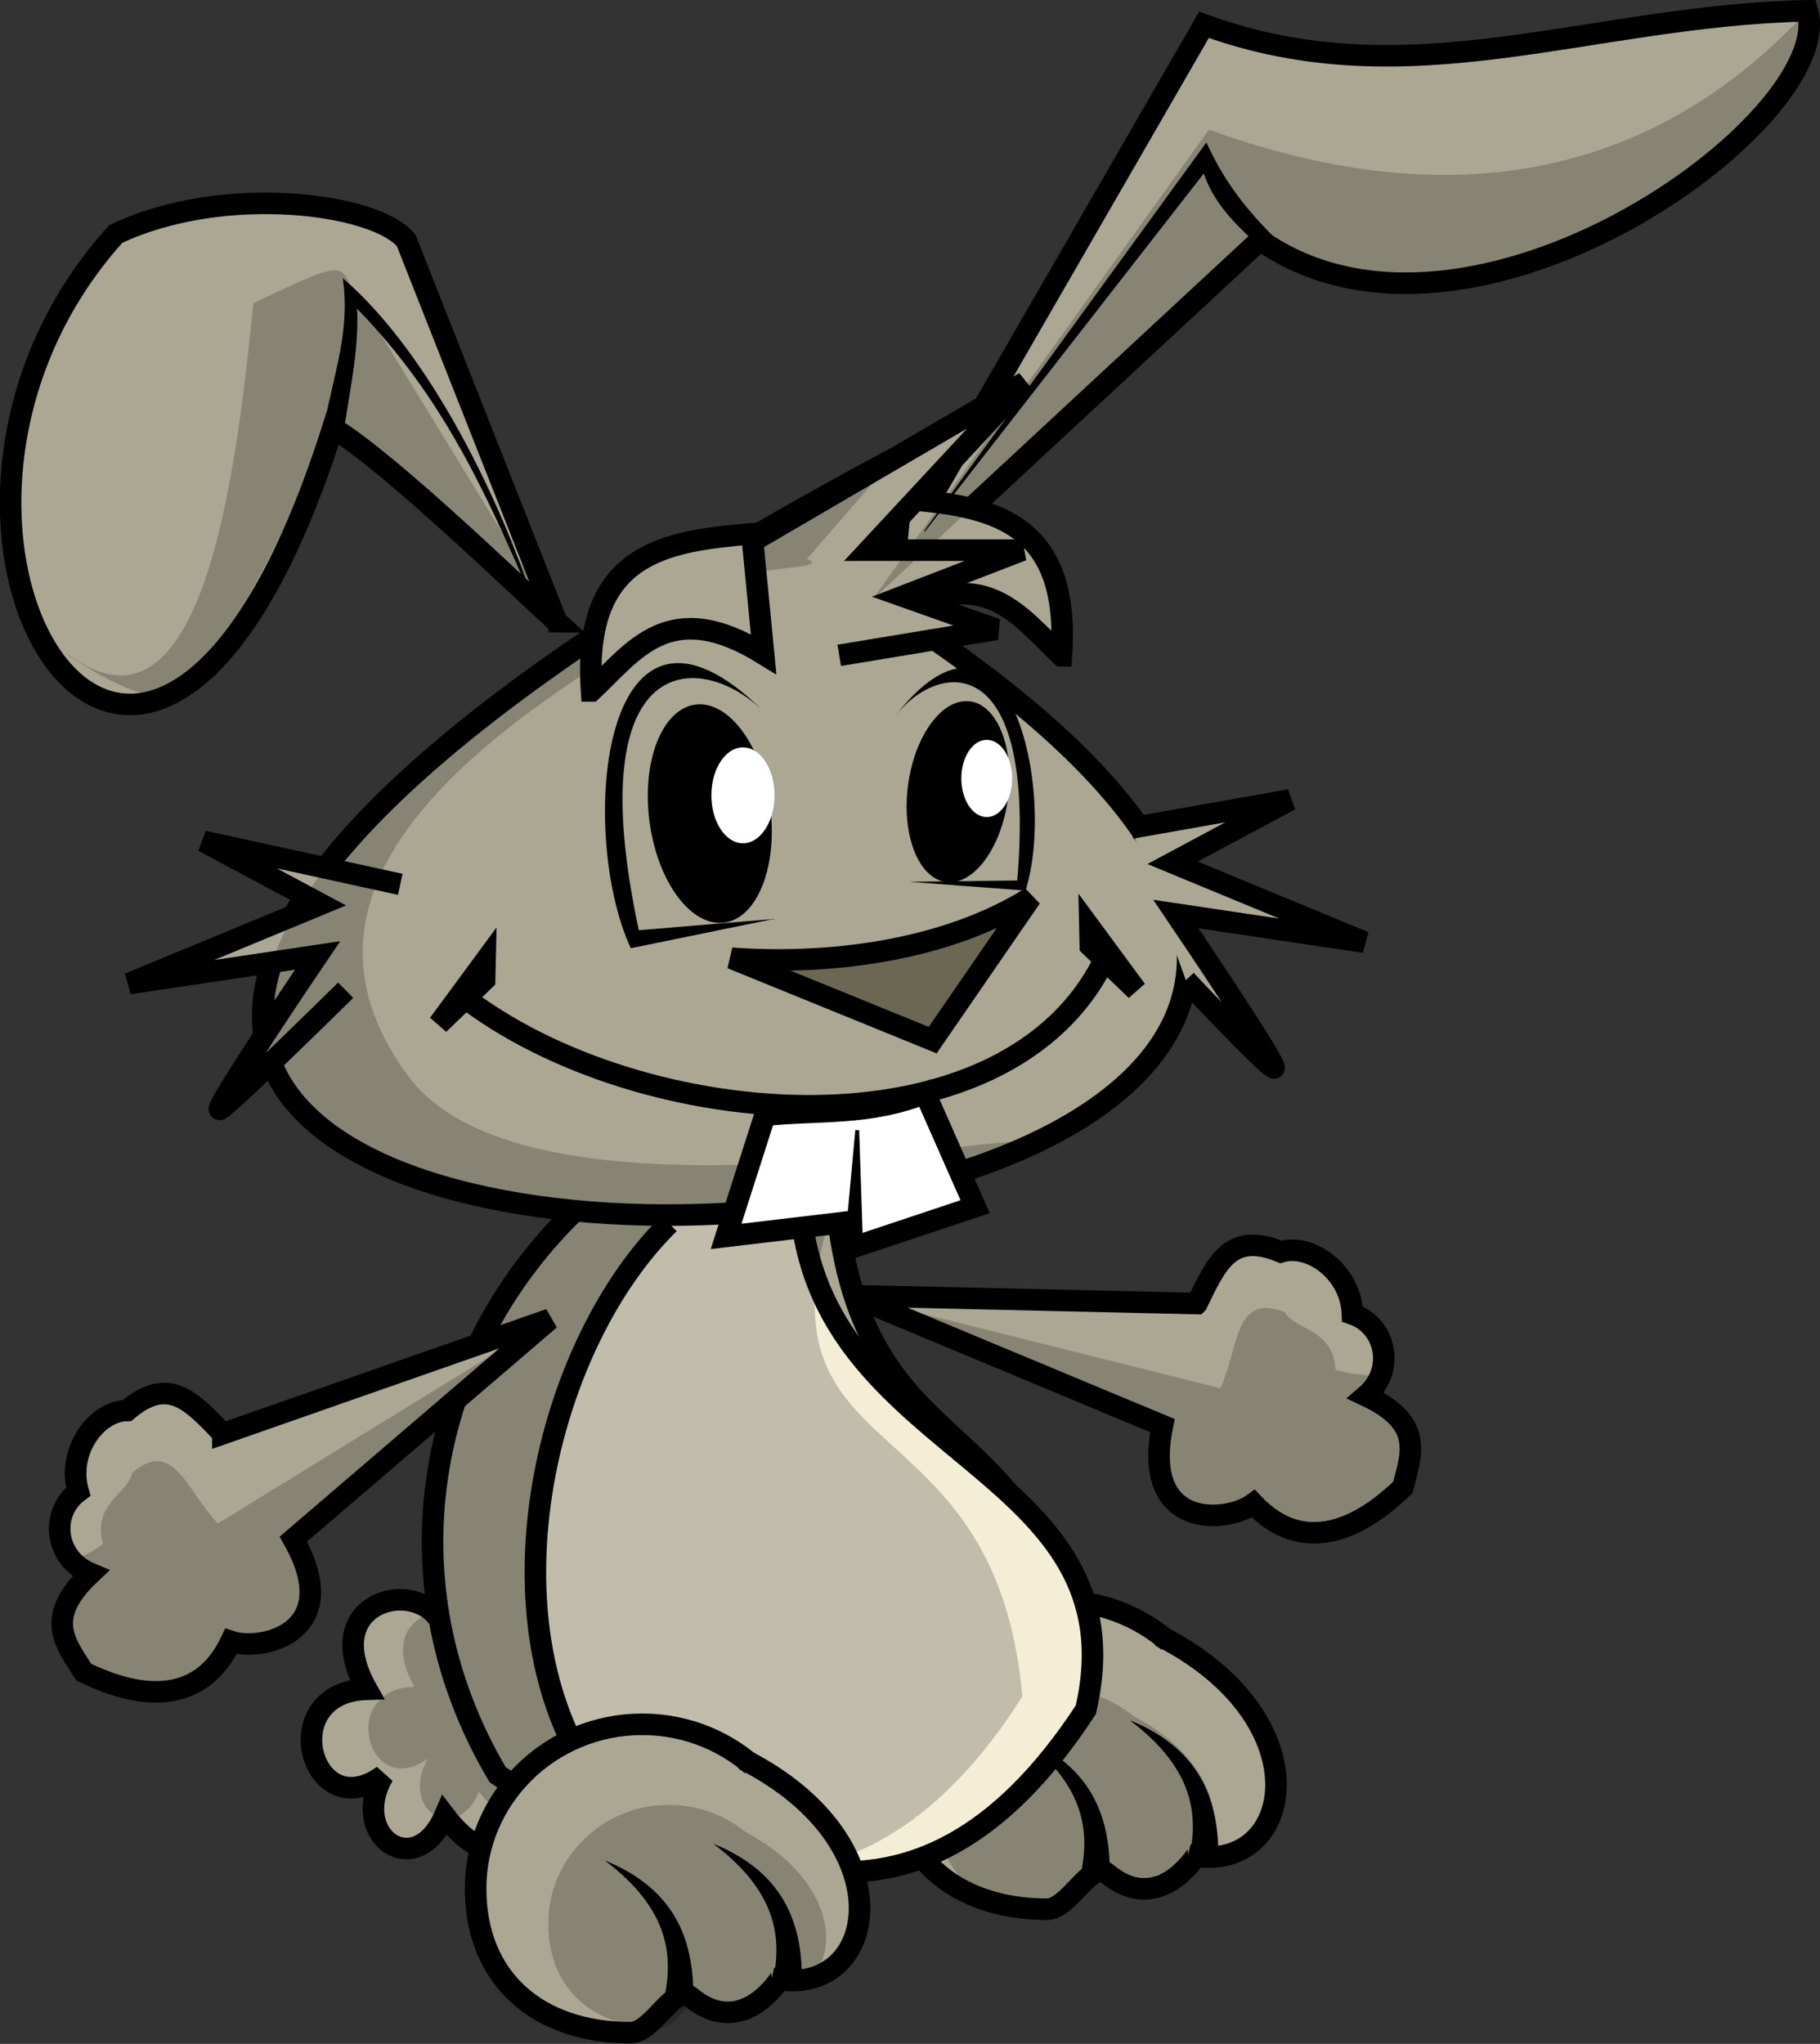 <?xml version="1.0" encoding="UTF-8" standalone="no"?>
<!-- Created with Inkscape (http://www.inkscape.org/) -->

<svg
   xmlns:dc="http://purl.org/dc/elements/1.1/"
   xmlns:cc="http://creativecommons.org/ns#"
   xmlns:rdf="http://www.w3.org/1999/02/22-rdf-syntax-ns#"
   xmlns:svg="http://www.w3.org/2000/svg"
   xmlns="http://www.w3.org/2000/svg"
   xmlns:sodipodi="http://sodipodi.sourceforge.net/DTD/sodipodi-0.dtd"
   xmlns:inkscape="http://www.inkscape.org/namespaces/inkscape"
   width="471.018"
   height="528.832"
   id="svg3346"
   version="1.1"
   inkscape:version="0.48.3.1 r9886"
   sodipodi:docname="conejo4.svg">
  <rect width="100%" height="100%" fill="#333333" stroke="none"/>
  <defs
     id="defs3348">
    <inkscape:perspective
       sodipodi:type="inkscape:persp3d"
       inkscape:vp_x="0 : 240 : 1"
       inkscape:vp_y="0 : 1000 : 0"
       inkscape:vp_z="640 : 240 : 1"
       inkscape:persp3d-origin="320 : 160 : 1"
       id="perspective3354" />
    <inkscape:perspective
       id="perspective3304"
       inkscape:persp3d-origin="0.5 : 0.33333333 : 1"
       inkscape:vp_z="1 : 0.5 : 1"
       inkscape:vp_y="0 : 1000 : 0"
       inkscape:vp_x="0 : 0.5 : 1"
       sodipodi:type="inkscape:persp3d" />
    <inkscape:perspective
       id="perspective3494"
       inkscape:persp3d-origin="0.5 : 0.33333333 : 1"
       inkscape:vp_z="1 : 0.5 : 1"
       inkscape:vp_y="0 : 1000 : 0"
       inkscape:vp_x="0 : 0.5 : 1"
       sodipodi:type="inkscape:persp3d" />
    <inkscape:perspective
       id="perspective3802"
       inkscape:persp3d-origin="0.5 : 0.33333333 : 1"
       inkscape:vp_z="1 : 0.5 : 1"
       inkscape:vp_y="0 : 1000 : 0"
       inkscape:vp_x="0 : 0.5 : 1"
       sodipodi:type="inkscape:persp3d" />
    <inkscape:perspective
       id="perspective3994"
       inkscape:persp3d-origin="0.5 : 0.33333333 : 1"
       inkscape:vp_z="1 : 0.5 : 1"
       inkscape:vp_y="0 : 1000 : 0"
       inkscape:vp_x="0 : 0.5 : 1"
       sodipodi:type="inkscape:persp3d" />
    <inkscape:perspective
       id="perspective3994-8"
       inkscape:persp3d-origin="0.5 : 0.33333333 : 1"
       inkscape:vp_z="1 : 0.5 : 1"
       inkscape:vp_y="0 : 1000 : 0"
       inkscape:vp_x="0 : 0.5 : 1"
       sodipodi:type="inkscape:persp3d" />
    <inkscape:perspective
       id="perspective3994-2"
       inkscape:persp3d-origin="0.5 : 0.33333333 : 1"
       inkscape:vp_z="1 : 0.5 : 1"
       inkscape:vp_y="0 : 1000 : 0"
       inkscape:vp_x="0 : 0.5 : 1"
       sodipodi:type="inkscape:persp3d" />
    <inkscape:perspective
       id="perspective4031"
       inkscape:persp3d-origin="0.5 : 0.33333333 : 1"
       inkscape:vp_z="1 : 0.5 : 1"
       inkscape:vp_y="0 : 1000 : 0"
       inkscape:vp_x="0 : 0.5 : 1"
       sodipodi:type="inkscape:persp3d" />
    <inkscape:perspective
       id="perspective4825"
       inkscape:persp3d-origin="0.5 : 0.33333333 : 1"
       inkscape:vp_z="1 : 0.5 : 1"
       inkscape:vp_y="0 : 1000 : 0"
       inkscape:vp_x="0 : 0.5 : 1"
       sodipodi:type="inkscape:persp3d" />
    <inkscape:perspective
       id="perspective4856"
       inkscape:persp3d-origin="0.5 : 0.33333333 : 1"
       inkscape:vp_z="1 : 0.5 : 1"
       inkscape:vp_y="0 : 1000 : 0"
       inkscape:vp_x="0 : 0.5 : 1"
       sodipodi:type="inkscape:persp3d" />
    <inkscape:perspective
       id="perspective4877"
       inkscape:persp3d-origin="0.5 : 0.33333333 : 1"
       inkscape:vp_z="1 : 0.5 : 1"
       inkscape:vp_y="0 : 1000 : 0"
       inkscape:vp_x="0 : 0.5 : 1"
       sodipodi:type="inkscape:persp3d" />
    <inkscape:perspective
       id="perspective4899"
       inkscape:persp3d-origin="0.5 : 0.33333333 : 1"
       inkscape:vp_z="1 : 0.5 : 1"
       inkscape:vp_y="0 : 1000 : 0"
       inkscape:vp_x="0 : 0.5 : 1"
       sodipodi:type="inkscape:persp3d" />
    <inkscape:perspective
       id="perspective4996"
       inkscape:persp3d-origin="0.5 : 0.33333333 : 1"
       inkscape:vp_z="1 : 0.5 : 1"
       inkscape:vp_y="0 : 1000 : 0"
       inkscape:vp_x="0 : 0.5 : 1"
       sodipodi:type="inkscape:persp3d" />
    <inkscape:perspective
       id="perspective5018"
       inkscape:persp3d-origin="0.5 : 0.33333333 : 1"
       inkscape:vp_z="1 : 0.5 : 1"
       inkscape:vp_y="0 : 1000 : 0"
       inkscape:vp_x="0 : 0.5 : 1"
       sodipodi:type="inkscape:persp3d" />
    <inkscape:perspective
       id="perspective5039"
       inkscape:persp3d-origin="0.5 : 0.33333333 : 1"
       inkscape:vp_z="1 : 0.5 : 1"
       inkscape:vp_y="0 : 1000 : 0"
       inkscape:vp_x="0 : 0.5 : 1"
       sodipodi:type="inkscape:persp3d" />
    <inkscape:perspective
       id="perspective5061"
       inkscape:persp3d-origin="0.5 : 0.33333333 : 1"
       inkscape:vp_z="1 : 0.5 : 1"
       inkscape:vp_y="0 : 1000 : 0"
       inkscape:vp_x="0 : 0.5 : 1"
       sodipodi:type="inkscape:persp3d" />
    <inkscape:perspective
       id="perspective5083"
       inkscape:persp3d-origin="0.5 : 0.33333333 : 1"
       inkscape:vp_z="1 : 0.5 : 1"
       inkscape:vp_y="0 : 1000 : 0"
       inkscape:vp_x="0 : 0.5 : 1"
       sodipodi:type="inkscape:persp3d" />
    <inkscape:perspective
       id="perspective5104"
       inkscape:persp3d-origin="0.5 : 0.33333333 : 1"
       inkscape:vp_z="1 : 0.5 : 1"
       inkscape:vp_y="0 : 1000 : 0"
       inkscape:vp_x="0 : 0.5 : 1"
       sodipodi:type="inkscape:persp3d" />
    <inkscape:perspective
       id="perspective5104-1"
       inkscape:persp3d-origin="0.5 : 0.33333333 : 1"
       inkscape:vp_z="1 : 0.5 : 1"
       inkscape:vp_y="0 : 1000 : 0"
       inkscape:vp_x="0 : 0.5 : 1"
       sodipodi:type="inkscape:persp3d" />
    <inkscape:perspective
       id="perspective5104-5"
       inkscape:persp3d-origin="0.5 : 0.33333333 : 1"
       inkscape:vp_z="1 : 0.5 : 1"
       inkscape:vp_y="0 : 1000 : 0"
       inkscape:vp_x="0 : 0.5 : 1"
       sodipodi:type="inkscape:persp3d" />
    <inkscape:perspective
       id="perspective5104-8"
       inkscape:persp3d-origin="0.5 : 0.33333333 : 1"
       inkscape:vp_z="1 : 0.5 : 1"
       inkscape:vp_y="0 : 1000 : 0"
       inkscape:vp_x="0 : 0.5 : 1"
       sodipodi:type="inkscape:persp3d" />
    <inkscape:perspective
       id="perspective5104-81"
       inkscape:persp3d-origin="0.5 : 0.33333333 : 1"
       inkscape:vp_z="1 : 0.5 : 1"
       inkscape:vp_y="0 : 1000 : 0"
       inkscape:vp_x="0 : 0.5 : 1"
       sodipodi:type="inkscape:persp3d" />
    <inkscape:perspective
       id="perspective5157"
       inkscape:persp3d-origin="0.5 : 0.33333333 : 1"
       inkscape:vp_z="1 : 0.5 : 1"
       inkscape:vp_y="0 : 1000 : 0"
       inkscape:vp_x="0 : 0.5 : 1"
       sodipodi:type="inkscape:persp3d" />
    <inkscape:perspective
       id="perspective5179"
       inkscape:persp3d-origin="0.5 : 0.33333333 : 1"
       inkscape:vp_z="1 : 0.5 : 1"
       inkscape:vp_y="0 : 1000 : 0"
       inkscape:vp_x="0 : 0.5 : 1"
       sodipodi:type="inkscape:persp3d" />
    <inkscape:perspective
       id="perspective5200"
       inkscape:persp3d-origin="0.5 : 0.33333333 : 1"
       inkscape:vp_z="1 : 0.5 : 1"
       inkscape:vp_y="0 : 1000 : 0"
       inkscape:vp_x="0 : 0.5 : 1"
       sodipodi:type="inkscape:persp3d" />
    <inkscape:perspective
       id="perspective5234"
       inkscape:persp3d-origin="0.5 : 0.33333333 : 1"
       inkscape:vp_z="1 : 0.5 : 1"
       inkscape:vp_y="0 : 1000 : 0"
       inkscape:vp_x="0 : 0.5 : 1"
       sodipodi:type="inkscape:persp3d" />
    <inkscape:perspective
       id="perspective5255"
       inkscape:persp3d-origin="0.5 : 0.33333333 : 1"
       inkscape:vp_z="1 : 0.5 : 1"
       inkscape:vp_y="0 : 1000 : 0"
       inkscape:vp_x="0 : 0.5 : 1"
       sodipodi:type="inkscape:persp3d" />
  </defs>
  <sodipodi:namedview
     id="base"
     pagecolor="#ffffff"
     bordercolor="#666666"
     borderopacity="1.0"
     inkscape:pageopacity="0.0"
     inkscape:pageshadow="2"
     inkscape:zoom="0.54781349"
     inkscape:cx="171.4302"
     inkscape:cy="286.39632"
     inkscape:current-layer="layer1"
     inkscape:document-units="px"
     showgrid="false"
     inkscape:window-width="1264"
     inkscape:window-height="715"
     inkscape:window-x="0"
     inkscape:window-y="48"
     inkscape:window-maximized="1" />
  <g
     id="layer1"
     inkscape:label="Layer 1"
     inkscape:groupmode="layer"
     transform="translate(-25.456,108.402)">
    <g
       id="g5281">
      <path
         sodipodi:nodetypes="cccccc"
         inkscape:connector-curvature="0"
         id="path3285-7-5"
         d="m 138.705,310.018 c -7.637,-10.018 -30.558,-3.087 -18.343,18.649 -24.113,0.796 -14.325,36.038 4.28,22.318 -9.06,15.639 8.414,27.756 15.898,10.395 17.075,22.529 32.417,-1.789 24.152,-4.586 l 2.14,-16.815"
         style="color:#000000;fill:#aca793;fill-opacity:1;fill-rule:nonzero;stroke:#000000;stroke-width:5.575px;stroke-linecap:butt;stroke-linejoin:miter;stroke-miterlimit:4;stroke-opacity:1;stroke-dasharray:none;stroke-dashoffset:0;marker:none;visibility:visible;display:inline;overflow:visible;enable-background:accumulate" />
      <g
         transform="matrix(-2.421,0,0,2.421,1038.293,-884.08)"
         id="g3224-2-9-6">
        <path
           transform="translate(2.525,1.263)"
           style="color:#000000;fill:#aca793;fill-opacity:1;fill-rule:nonzero;stroke:#000000;stroke-width:2.303px;stroke-linecap:butt;stroke-linejoin:miter;stroke-miterlimit:4;stroke-opacity:1;stroke-dashoffset:0;marker:none;visibility:visible;display:inline;overflow:visible;enable-background:accumulate"
           d="m 320.471,507.764 c 0,9.693 -6.721,15.409 -16.554,15.409 -2.401,0 -4.698,-5.27 -6.425,-3.818 -6.647,5.585 -12.629,-4.264 -12.629,-11.59 0,-9.693 7.971,-17.551 17.804,-17.551 9.833,0 17.804,7.858 17.804,17.551 z"
           id="path3163-0-2-9"
           inkscape:connector-curvature="0"
           sodipodi:nodetypes="ssssss" />
        <path
           style="color:#000000;fill:#000000;fill-opacity:1;fill-rule:nonzero;stroke:none;stroke-width:2.303px;marker:none;visibility:visible;display:inline;overflow:visible;enable-background:accumulate"
           d="m 299.732,519.773 c 0.147,-5.932 2.435,-10.903 9.464,-13.75 -6.724,5.08 -7.417,9.978 -6.339,14.821 z"
           id="path3198-2-0-8"
           inkscape:connector-curvature="0"
           sodipodi:nodetypes="cccc" />
        <path
           style="color:#000000;fill:#aca793;fill-opacity:1;fill-rule:nonzero;stroke:#000000;stroke-width:2.303px;stroke-linecap:butt;stroke-linejoin:miter;stroke-miterlimit:4;stroke-opacity:1;stroke-dasharray:none;stroke-dashoffset:0;marker:none;visibility:visible;display:inline;overflow:visible;enable-background:accumulate"
           d="m 294.375,495.219 c -17.827,9.044 -14.282,25.935 -3.036,23.393"
           id="path3190-3-2-7"
           inkscape:connector-curvature="0"
           sodipodi:nodetypes="cc" />
        <path
           style="color:#000000;fill:#000000;fill-opacity:1;fill-rule:nonzero;stroke:none;stroke-width:2.303px;marker:none;visibility:visible;display:inline;overflow:visible;enable-background:accumulate"
           d="m 288.125,517.987 c 0.147,-5.932 2.435,-10.903 9.464,-13.75 -6.724,5.08 -7.417,9.978 -6.339,14.821 z"
           id="path3198-9-7-3-2"
           inkscape:connector-curvature="0"
           sodipodi:nodetypes="cccc" />
      </g>
      <path
         sodipodi:nodetypes="cccccc"
         inkscape:connector-curvature="0"
         id="path3285-7-5-8"
         d="m 147.92,312.504 c -6.345,-8.323 -25.387,-2.564 -15.24,15.494 -20.033,0.661 -11.901,29.94 3.556,18.541 -7.527,12.993 6.99,23.06 13.208,8.636 14.186,18.717 26.932,-1.487 20.065,-3.81 l 1.778,-13.97"
         style="opacity:0.21;color:#000000;fill:#000000;fill-opacity:1;fill-rule:nonzero;stroke:none;stroke-width:5.575px;marker:none;visibility:visible;display:inline;overflow:visible;enable-background:accumulate" />
      <g
         style="opacity:0.21;color:#000000;fill:#000000;fill-opacity:1;fill-rule:nonzero;stroke:none;stroke-width:2.545px;marker:none;visibility:visible;display:inline;overflow:visible;enable-background:accumulate"
         transform="matrix(-1.752,0,0,1.752,833.71,-532.455)"
         id="g3224-3-5-4-3">
        <path
           transform="translate(2.525,1.263)"
           style="color:#000000;fill:#000000;fill-opacity:1;fill-rule:nonzero;stroke:none;stroke-width:2.545px;marker:none;visibility:visible;display:inline;overflow:visible;enable-background:accumulate"
           d="m 320.471,507.764 c 0,9.693 -6.721,15.409 -16.554,15.409 -2.401,0 -6.13,-6.507 -7.858,-5.056 -6.647,5.585 -11.196,-3.027 -11.196,-10.353 0,-9.693 7.971,-17.551 17.804,-17.551 9.833,0 17.804,7.858 17.804,17.551 z"
           id="path3163-6-8-4-1"
           inkscape:connector-curvature="0"
           sodipodi:nodetypes="csssss" />
        <path
           style="color:#000000;fill:#000000;fill-opacity:1;fill-rule:nonzero;stroke:none;stroke-width:2.545px;marker:none;visibility:visible;display:inline;overflow:visible;enable-background:accumulate"
           d="m 299.732,519.773 c 0.147,-5.932 2.435,-10.903 9.464,-13.75 -6.724,5.08 -7.417,9.978 -6.339,14.821 z"
           id="path3198-1-7-4-7"
           inkscape:connector-curvature="0"
           sodipodi:nodetypes="cccc" />
        <path
           style="color:#000000;fill:#000000;fill-opacity:1;fill-rule:nonzero;stroke:none;stroke-width:2.545px;marker:none;visibility:visible;display:inline;overflow:visible;enable-background:accumulate"
           d="m 294.375,495.219 c -17.827,9.044 -14.282,25.935 -3.036,23.393"
           id="path3190-0-0-4-5"
           inkscape:connector-curvature="0"
           sodipodi:nodetypes="cc" />
        <path
           style="color:#000000;fill:#000000;fill-opacity:1;fill-rule:nonzero;stroke:none;stroke-width:2.545px;marker:none;visibility:visible;display:inline;overflow:visible;enable-background:accumulate"
           d="m 288.125,517.987 c 0.147,-5.932 2.435,-10.903 9.464,-13.75 -6.724,5.08 -7.417,9.978 -6.339,14.821 z"
           id="path3198-9-6-4-7-9"
           inkscape:connector-curvature="0"
           sodipodi:nodetypes="cccc" />
      </g>
      <path
         sodipodi:nodetypes="cccc"
         inkscape:connector-curvature="0"
         id="path4224-7-8"
         d="m 173.617,205.512 c -37.299,36.631 -49.232,94.844 -19.37,145.273 42.655,28.715 109.934,46.156 151.326,-19.37 -7.226,-79.804 -57.216,-55.116 -63.816,-129.708"
         style="color:#000000;fill:#aca793;fill-opacity:1;fill-rule:nonzero;stroke:#000000;stroke-width:5.575px;stroke-linecap:butt;stroke-linejoin:miter;stroke-miterlimit:4;stroke-opacity:1;stroke-dasharray:none;stroke-dashoffset:0;marker:none;visibility:visible;display:inline;overflow:visible;enable-background:accumulate" />
      <path
         sodipodi:nodetypes="cccc"
         inkscape:connector-curvature="0"
         id="path4224-9-5-2"
         d="m 198.625,208.168 c -31.289,30.729 -47.352,97.288 -22.302,139.591 35.782,24.088 85.341,54.922 130.152,-13.803 14.449,-62.842 -66.887,-64.874 -73.605,-127.683"
         style="color:#000000;fill:#f4eed7;fill-opacity:1;fill-rule:nonzero;stroke:#000000;stroke-width:5.575px;stroke-linecap:butt;stroke-linejoin:miter;stroke-miterlimit:4;stroke-opacity:1;stroke-dasharray:none;stroke-dashoffset:0;marker:none;visibility:visible;display:inline;overflow:visible;enable-background:accumulate" />
      <path
         sodipodi:nodetypes="ccccc"
         inkscape:connector-curvature="0"
         id="path4152-9-9"
         d="m 251.096,46.922 85.953,-148.905 c 53.267,19.416 99.27,-2.413 156.168,-3.632 7.964,28.184 -87.441,97.409 -141.641,59.32 z"
         style="color:#000000;fill:#aca793;fill-opacity:1;fill-rule:nonzero;stroke:#000000;stroke-width:5.575px;stroke-linecap:butt;stroke-linejoin:miter;stroke-miterlimit:4;stroke-opacity:1;stroke-dasharray:none;stroke-dashoffset:0;marker:none;visibility:visible;display:inline;overflow:visible;enable-background:accumulate" />
      <path
         sodipodi:nodetypes="ccc"
         inkscape:connector-curvature="0"
         id="path2985-2-9"
         d="M 256.803,10.258 C -246.877,278.909 610.172,254.905 234.32,36.199 l 0,0"
         style="color:#000000;fill:#aca793;fill-opacity:1;fill-rule:nonzero;stroke:#000000;stroke-width:5.575px;stroke-linecap:butt;stroke-linejoin:miter;stroke-miterlimit:4;stroke-opacity:1;stroke-dasharray:none;stroke-dashoffset:0;marker:none;visibility:visible;display:inline;overflow:visible;enable-background:accumulate" />
      <path
         sodipodi:nodetypes="cccc"
         inkscape:connector-curvature="0"
         id="path3293-8-2-6"
         d="M 300.161,61.276 C 289.086,50.882 279.987,36.699 255.628,51.764 l 3.027,-31.13 c 22.403,1.864 43.942,4.906 41.507,40.642 z"
         style="color:#000000;fill:#aca793;fill-opacity:1;fill-rule:nonzero;stroke:#000000;stroke-width:5.575px;stroke-linecap:butt;stroke-linejoin:miter;stroke-miterlimit:4;stroke-opacity:1;stroke-dasharray:none;stroke-dashoffset:0;marker:none;visibility:visible;display:inline;overflow:visible;enable-background:accumulate" />
      <path
         sodipodi:nodetypes="ccccccc"
         inkscape:connector-curvature="0"
         id="path2987-8-0"
         d="m 197.71,44.802 92.94,-54.266 -40.356,43.413 39.744,0 -30.878,11.923 24.152,8.56 -40.661,6.726"
         style="color:#000000;fill:#aca793;fill-opacity:1;fill-rule:nonzero;stroke:#000000;stroke-width:5.575px;stroke-linecap:butt;stroke-linejoin:miter;stroke-miterlimit:4;stroke-opacity:1;stroke-dasharray:none;stroke-dashoffset:0;marker:none;visibility:visible;display:inline;overflow:visible;enable-background:accumulate" />
      <g
         transform="matrix(2.421,0,0,2.421,-561.098,-853.35)"
         id="g2995-9-2">
        <path
           style="color:#000000;fill:#aca793;fill-opacity:1;fill-rule:nonzero;stroke:#000000;stroke-width:2.303px;stroke-linecap:butt;stroke-linejoin:miter;stroke-miterlimit:4;stroke-opacity:1;stroke-dasharray:none;stroke-dashoffset:0;marker:none;visibility:visible;display:inline;overflow:visible;enable-background:accumulate"
           d="m 301.786,374.148 -16.071,-40.714 c -3.084,-3.978 -19.499,-6.229 -31.071,-0.714 -28.214,31.249 3.212,83.632 23.214,20.714 6.192,3.777 19.729,16.926 23.929,20.714 z"
           id="path2989-7-7"
           inkscape:connector-curvature="0"
           sodipodi:nodetypes="ccccc" />
        <path
           style="fill:#000000;stroke:#000000;stroke-width:0.1;stroke-miterlimit:4;stroke-dasharray:none"
           d="m 299.005,371.267 c -3.074,-9.261 -10.35,-25.298 -20.018,-33.715 0.759,5.434 -0.867,9.744 -1.949,15.293 l 2.01,0.43 c 0.737,-4.721 1.571,-8.631 1.344,-12.718 9.547,9.787 14.027,20.277 18.613,30.711 z"
           id="path2993-3-6"
           inkscape:connector-curvature="0"
           sodipodi:nodetypes="cccccc" />
      </g>
      <path
         sodipodi:nodetypes="cccc"
         inkscape:connector-curvature="0"
         id="path2999-6-1"
         d="m 214.778,139.533 c 24.229,1.785 54.847,-1.55 77.479,-15.738 l -25.423,36.924 z"
         style="color:#000000;fill:#6c6753;fill-opacity:1;fill-rule:nonzero;stroke:#000000;stroke-width:5.575px;stroke-linecap:butt;stroke-linejoin:miter;stroke-miterlimit:4;stroke-opacity:1;stroke-dasharray:none;stroke-dashoffset:0;marker:none;visibility:visible;display:inline;overflow:visible;enable-background:accumulate" />
      <path
         transform="matrix(2.4,-0.319,0.319,2.4,-683.202,-758.958)"
         d="m 325,401.112 c 0,6.489 -2.91,11.75 -6.5,11.75 -3.59,0 -6.5,-5.261 -6.5,-11.75 0,-6.489 2.91,-11.75 6.5,-11.75 3.59,0 6.5,5.261 6.5,11.75 z"
         sodipodi:ry="11.75"
         sodipodi:rx="6.5"
         sodipodi:cy="401.11218"
         sodipodi:cx="318.5"
         id="path4067-1-3"
         style="color:#000000;fill:#000000;fill-opacity:1;fill-rule:nonzero;stroke:none;stroke-width:2.303px;marker:none;visibility:visible;display:inline;overflow:visible;enable-background:accumulate"
         sodipodi:type="arc" />
      <path
         transform="matrix(-1.989,-0.265,-0.265,1.989,1013.185,-616.973)"
         d="m 325,401.112 c 0,6.489 -2.91,11.75 -6.5,11.75 -3.59,0 -6.5,-5.261 -6.5,-11.75 0,-6.489 2.91,-11.75 6.5,-11.75 3.59,0 6.5,5.261 6.5,11.75 z"
         sodipodi:ry="11.75"
         sodipodi:rx="6.5"
         sodipodi:cy="401.11218"
         sodipodi:cx="318.5"
         id="path4067-9-2-2"
         style="color:#000000;fill:#000000;fill-opacity:1;fill-rule:nonzero;stroke:none;stroke-width:2.303px;marker:none;visibility:visible;display:inline;overflow:visible;enable-background:accumulate"
         sodipodi:type="arc" />
      <path
         transform="matrix(2.421,0,0,2.421,-575.749,-867.358)"
         d="m 331.125,398.487 c 0,2.83 -1.511,5.125 -3.375,5.125 -1.864,0 -3.375,-2.295 -3.375,-5.125 0,-2.83 1.511,-5.125 3.375,-5.125 1.864,0 3.375,2.295 3.375,5.125 z"
         sodipodi:ry="5.125"
         sodipodi:rx="3.375"
         sodipodi:cy="398.48718"
         sodipodi:cx="327.75"
         id="path4087-9-1"
         style="color:#000000;fill:#ffffff;fill-opacity:1;fill-rule:nonzero;stroke:none;stroke-width:2.303px;marker:none;visibility:visible;display:inline;overflow:visible;enable-background:accumulate"
         sodipodi:type="arc" />
      <path
         transform="matrix(1.949,0,0,1.949,-357.957,-683.64)"
         d="m 331.125,398.487 c 0,2.83 -1.511,5.125 -3.375,5.125 -1.864,0 -3.375,-2.295 -3.375,-5.125 0,-2.83 1.511,-5.125 3.375,-5.125 1.864,0 3.375,2.295 3.375,5.125 z"
         sodipodi:ry="5.125"
         sodipodi:rx="3.375"
         sodipodi:cy="398.48718"
         sodipodi:cx="327.75"
         id="path4087-2-3-5"
         style="color:#000000;fill:#ffffff;fill-opacity:1;fill-rule:nonzero;stroke:none;stroke-width:2.303px;marker:none;visibility:visible;display:inline;overflow:visible;enable-background:accumulate"
         sodipodi:type="arc" />
      <path
         sodipodi:nodetypes="cc"
         inkscape:connector-curvature="0"
         id="path4107-1-9"
         d="m 311.806,138.812 c -25.107,54.057 -120.932,46.217 -166.926,10.272"
         style="color:#000000;fill:none;stroke:#000000;stroke-width:5.575px;stroke-linecap:butt;stroke-linejoin:miter;stroke-miterlimit:4;stroke-opacity:1;stroke-dasharray:none;stroke-dashoffset:0;marker:none;visibility:visible;display:inline;overflow:visible;enable-background:accumulate" />
      <path
         inkscape:connector-curvature="0"
         id="path4126-9-9"
         d="m 150.98,140.311 -11.984,16.265 11.877,-11.449 z"
         style="color:#000000;fill:#ffffff;fill-opacity:1;fill-rule:nonzero;stroke:#000000;stroke-width:5.575px;stroke-linecap:butt;stroke-linejoin:miter;stroke-miterlimit:4;stroke-opacity:1;stroke-dasharray:none;stroke-dashoffset:0;marker:none;visibility:visible;display:inline;overflow:visible;enable-background:accumulate" />
      <path
         inkscape:connector-curvature="0"
         id="path4126-6-4-1"
         d="m 307.526,131.536 11.984,16.265 -11.877,-11.449 z"
         style="color:#000000;fill:#ffffff;fill-opacity:1;fill-rule:nonzero;stroke:#000000;stroke-width:5.575px;stroke-linecap:butt;stroke-linejoin:miter;stroke-miterlimit:4;stroke-opacity:1;stroke-dasharray:none;stroke-dashoffset:0;marker:none;visibility:visible;display:inline;overflow:visible;enable-background:accumulate" />
      <path
         sodipodi:nodetypes="cccccc"
         inkscape:connector-curvature="0"
         id="path4160-7-4"
         d="m 354.585,-47.472 c -8.148,-8.181 -13.048,-15.38 -16.93,-23.845 l -72.939,100.383 72.315,-92.829 c 2.589,7.661 7.628,12.599 12.73,17.468 z"
         style="color:#000000;fill:#000000;fill-opacity:1;fill-rule:nonzero;stroke:#000000;stroke-width:0.242;stroke-linecap:butt;stroke-linejoin:miter;stroke-miterlimit:4;stroke-opacity:1;stroke-dasharray:none;stroke-dashoffset:0;marker:none;visibility:visible;display:inline;overflow:visible;enable-background:accumulate" />
      <path
         inkscape:connector-curvature="0"
         id="path4179-8-9"
         d="m 129.044,120.408 -50.934,-11.128 30.389,16.265 -49.65,20.545 48.794,-7.276 c 0,0 -27.821,41.089 -25.253,39.805 2.568,-1.284 32.529,-30.817 32.529,-30.817"
         style="color:#000000;fill:#aca793;fill-opacity:1;fill-rule:nonzero;stroke:#000000;stroke-width:5.575px;stroke-linecap:butt;stroke-linejoin:miter;stroke-miterlimit:4;stroke-opacity:1;stroke-dasharray:none;stroke-dashoffset:0;marker:none;visibility:visible;display:inline;overflow:visible;enable-background:accumulate" />
      <path
         sodipodi:nodetypes="cccccsc"
         inkscape:connector-curvature="0"
         id="path4179-1-4-1"
         d="m 318.226,105.841 41.089,-7.276 -30.389,16.265 49.65,20.545 -48.794,-7.276 c 0,0 27.821,41.089 25.253,39.805 -2.568,-1.284 -22.685,-22.685 -22.685,-22.685"
         style="color:#000000;fill:#aca793;fill-opacity:1;fill-rule:nonzero;stroke:#000000;stroke-width:5.575px;stroke-linecap:butt;stroke-linejoin:miter;stroke-miterlimit:4;stroke-opacity:1;stroke-dasharray:none;stroke-dashoffset:0;marker:none;visibility:visible;display:inline;overflow:visible;enable-background:accumulate" />
      <path
         sodipodi:nodetypes="cssscc"
         inkscape:connector-curvature="0"
         id="path2985-2-9-5"
         d="M 256.803,10.258 C -67.934,183.465 172.95,235.023 284.369,191.182 328.149,173.956 166.123,217.609 131.028,169.925 85.956,108.684 183.573,63.537 213.219,42.643 c 7.183,-5.063 27.559,-3.546 21.102,-6.444 l 0,0"
         style="opacity:0.21;color:#000000;fill:#000000;fill-opacity:1;fill-rule:nonzero;stroke:none;stroke-width:5.575px;marker:none;visibility:visible;display:inline;overflow:visible;enable-background:accumulate" />
      <path
         sodipodi:nodetypes="cccc"
         inkscape:connector-curvature="0"
         id="path4224-7-8-3"
         d="m 173.617,205.512 c -37.299,36.631 -49.232,94.844 -19.37,145.273 42.655,28.715 94.418,45.243 135.81,-20.282 -7.226,-79.804 -72.732,-56.028 -48.3,-128.795"
         style="opacity:0.21;color:#000000;fill:#000000;fill-opacity:1;fill-rule:nonzero;stroke:none;stroke-width:5.575px;marker:none;visibility:visible;display:inline;overflow:visible;enable-background:accumulate" />
      <path
         sodipodi:nodetypes="ccccccc"
         inkscape:connector-curvature="0"
         id="path3069-5-0"
         d="m 223.426,180.165 -10.052,31.337 31.301,-3.715 0.072,7.059 33.075,-11.031 -12.968,-29.379 c -14.461,5.82 -27.695,4.274 -41.429,5.728 z"
         style="color:#000000;fill:#ffffff;fill-opacity:1;fill-rule:nonzero;stroke:#000000;stroke-width:5.575px;stroke-linecap:butt;stroke-linejoin:miter;stroke-miterlimit:4;stroke-opacity:1;stroke-dasharray:none;stroke-dashoffset:0;marker:none;visibility:visible;display:inline;overflow:visible;enable-background:accumulate" />
      <g
         transform="matrix(-2.421,0,0,2.421,930.518,-852.127)"
         id="g3224-3-5">
        <path
           transform="translate(2.525,1.263)"
           style="color:#000000;fill:#aca793;fill-opacity:1;fill-rule:nonzero;stroke:#000000;stroke-width:2.303px;stroke-linecap:butt;stroke-linejoin:miter;stroke-miterlimit:4;stroke-opacity:1;stroke-dashoffset:0;marker:none;visibility:visible;display:inline;overflow:visible;enable-background:accumulate"
           d="m 320.471,507.764 c 0,9.693 -6.721,15.409 -16.554,15.409 -2.401,0 -4.698,-5.27 -6.425,-3.818 -6.647,5.585 -12.629,-4.264 -12.629,-11.59 0,-9.693 7.971,-17.551 17.804,-17.551 9.833,0 17.804,7.858 17.804,17.551 z"
           id="path3163-6-8"
           inkscape:connector-curvature="0"
           sodipodi:nodetypes="ssssss" />
        <path
           style="color:#000000;fill:#000000;fill-opacity:1;fill-rule:nonzero;stroke:none;stroke-width:2.303px;marker:none;visibility:visible;display:inline;overflow:visible;enable-background:accumulate"
           d="m 299.732,519.773 c 0.147,-5.932 2.435,-10.903 9.464,-13.75 -6.724,5.08 -7.417,9.978 -6.339,14.821 z"
           id="path3198-1-7"
           inkscape:connector-curvature="0"
           sodipodi:nodetypes="cccc" />
        <path
           style="color:#000000;fill:#aca793;fill-opacity:1;fill-rule:nonzero;stroke:#000000;stroke-width:2.303px;stroke-linecap:butt;stroke-linejoin:miter;stroke-miterlimit:4;stroke-opacity:1;stroke-dasharray:none;stroke-dashoffset:0;marker:none;visibility:visible;display:inline;overflow:visible;enable-background:accumulate"
           d="m 294.375,495.219 c -17.827,9.044 -14.282,25.935 -3.036,23.393"
           id="path3190-0-0"
           inkscape:connector-curvature="0"
           sodipodi:nodetypes="cc" />
        <path
           style="color:#000000;fill:#000000;fill-opacity:1;fill-rule:nonzero;stroke:none;stroke-width:2.303px;marker:none;visibility:visible;display:inline;overflow:visible;enable-background:accumulate"
           d="m 288.125,517.987 c 0.147,-5.932 2.435,-10.903 9.464,-13.75 -6.724,5.08 -7.417,9.978 -6.339,14.821 z"
           id="path3198-9-6-4"
           inkscape:connector-curvature="0"
           sodipodi:nodetypes="cccc" />
      </g>
      <path
         sodipodi:nodetypes="ccccccccc"
         inkscape:connector-curvature="0"
         id="path3260-32-8"
         d="m 83.135,262.556 84.617,-29.615 -66.38,56.889 c 13.617,24.047 -8.048,29.184 -16.153,26.488 -9.664,20.289 -30.086,11.811 -38.1,7.917 -4.433,-7.172 -10.685,-13.861 1.765,-25.507 -9.451,-3.947 -10.501,-15.749 -3.194,-21.19 -2.985,-10.401 4.661,-20.86 12.657,-21.001 10.754,-9.117 16.65,-2.474 24.788,6.019 z"
         style="color:#000000;fill:#aca793;fill-opacity:1;fill-rule:nonzero;stroke:#000000;stroke-width:5.575px;stroke-linecap:butt;stroke-linejoin:miter;stroke-miterlimit:4;stroke-opacity:1;stroke-dasharray:none;stroke-dashoffset:0;marker:none;visibility:visible;display:inline;overflow:visible;enable-background:accumulate" />
      <path
         sodipodi:nodetypes="cccc"
         inkscape:connector-curvature="0"
         id="path3293-0-0"
         d="m 178.546,70.356 c 11.075,-10.395 20.174,-24.578 44.533,-9.512 l -3.027,-31.13 c -22.403,1.864 -43.942,4.906 -41.507,40.642 z"
         style="color:#000000;fill:#aca793;fill-opacity:1;fill-rule:nonzero;stroke:#000000;stroke-width:5.575px;stroke-linecap:butt;stroke-linejoin:miter;stroke-miterlimit:4;stroke-opacity:1;stroke-dasharray:none;stroke-dashoffset:0;marker:none;visibility:visible;display:inline;overflow:visible;enable-background:accumulate" />
      <path
         sodipodi:nodetypes="ccccc"
         inkscape:connector-curvature="0"
         id="path3450-5-2"
         d="m 225.673,129.373 -36.967,7.566 C 174.741,106.91 180.998,33.844 223.348,75.911 206.942,59.653 175.121,59.219 190.779,132.282 z"
         style="color:#000000;fill:#000000;fill-opacity:1;fill-rule:nonzero;stroke:none;stroke-width:1px;marker:none;visibility:visible;display:inline;overflow:visible;enable-background:accumulate" />
      <path
         sodipodi:nodetypes="ccccc"
         inkscape:connector-curvature="0"
         id="path3450-1-6-2"
         d="m 260.642,119.745 30.216,2.28 C 298.94,96.686 286.549,39.114 257.075,76.919 268.497,62.304 293.78,59.623 288.713,119.415 z"
         style="color:#000000;fill:#000000;fill-opacity:1;fill-rule:nonzero;stroke:none;stroke-width:1px;marker:none;visibility:visible;display:inline;overflow:visible;enable-background:accumulate" />
      <path
         sodipodi:nodetypes="ccccccccc"
         inkscape:connector-curvature="0"
         id="path3260-32-8-5"
         d="m 335.23,228.881 -89.626,-2.063 80.694,33.634 c -5.534,27.075 16.66,25.277 23.538,20.212 15.452,16.318 32.262,1.952 38.684,-4.225 2.004,-8.19 5.887,-16.482 -9.548,-23.718 7.772,-6.67 5.13,-18.22 -3.5,-21.142 -0.369,-10.814 -10.869,-18.404 -18.519,-16.072 -13.042,-5.354 -16.601,2.784 -21.722,13.373 z"
         style="color:#000000;fill:#aca793;fill-opacity:1;fill-rule:nonzero;stroke:#000000;stroke-width:5.575px;stroke-linecap:butt;stroke-linejoin:miter;stroke-miterlimit:4;stroke-opacity:1;stroke-dasharray:none;stroke-dashoffset:0;marker:none;visibility:visible;display:inline;overflow:visible;enable-background:accumulate" />
      <path
         id="path3484"
         d="m 245.211,206.806 2.098,-22.75 0.968,29.043 -3.066,-6.293 z"
         style="fill:#000000;stroke:#000000;stroke-width:1px;stroke-linecap:butt;stroke-linejoin:miter;stroke-opacity:1" />
      <path
         style="opacity:0.21;color:#000000;fill:#000000;fill-opacity:1;fill-rule:nonzero;stroke:none;stroke-width:5.575px;marker:none;visibility:visible;display:inline;overflow:visible;enable-background:accumulate"
         d="m 169.589,52.542 -50.321,-82.149 c -7.468,-9.631 -0.205,-13.713 -28.226,-0.36 C 86.772,11.262 78.762,84.651 44.84,62.151 34.176,55.077 59.616,73.726 67.383,71.365 79.516,67.676 88.184,50.93 111.653,2.389 126.646,11.533 159.42,43.371 169.589,52.542 z"
         id="path2989-7-7-3"
         inkscape:connector-curvature="0"
         sodipodi:nodetypes="cccsscc" />
      <path
         sodipodi:nodetypes="ccccc"
         inkscape:connector-curvature="0"
         id="path4152-9-9-9"
         d="M 251.096,46.922 338.34,-74.876 c 53.267,19.416 109.596,18.239 154.878,-30.738 7.964,28.184 -87.441,97.409 -141.641,59.32 L 251.096,46.922 z"
         style="opacity:0.21;color:#000000;fill:#000000;fill-opacity:1;fill-rule:nonzero;stroke:none;stroke-width:5.575px;marker:none;visibility:visible;display:inline;overflow:visible;enable-background:accumulate" />
      <path
         sodipodi:nodetypes="ccccccccc"
         inkscape:connector-curvature="0"
         id="path3260-32-8-9"
         d="m 81.845,285.79 85.908,-52.849 -66.38,56.889 c 13.617,24.047 -8.048,29.184 -16.153,26.488 -9.664,20.289 -30.086,11.811 -38.1,7.917 -4.433,-7.172 -10.685,-13.861 1.765,-25.507 -9.451,-3.947 -4.047,-2.195 3.26,-7.637 -2.985,-10.401 6.597,-13.115 7.494,-18.42 10.754,-9.117 14.068,4.625 22.206,13.118 z"
         style="opacity:0.21;color:#000000;fill:#000000;fill-opacity:1;fill-rule:nonzero;stroke:none;stroke-width:5.575px;marker:none;visibility:visible;display:inline;overflow:visible;enable-background:accumulate" />
      <path
         sodipodi:nodetypes="ccccccccc"
         inkscape:connector-curvature="0"
         id="path3260-32-8-9-3"
         d="m 341.307,250.792 -93.519,-23.383 76.411,33.629 c -4.938,27.19 17.21,24.905 23.976,19.691 15.806,15.975 32.297,1.243 38.582,-5.073 1.824,-8.232 5.524,-16.607 -10.067,-23.503 7.624,-6.839 3.098,-3.406 -5.593,-6.137 -0.607,-10.804 -10.548,-10.211 -13.142,-14.924 -13.157,-5.067 -11.76,9 -16.647,19.7 z"
         style="opacity:0.21;color:#000000;fill:#000000;fill-opacity:1;fill-rule:nonzero;stroke:none;stroke-width:5.575px;marker:none;visibility:visible;display:inline;overflow:visible;enable-background:accumulate" />
      <g
         style="opacity:0.21;color:#000000;fill:#000000;fill-opacity:1;fill-rule:nonzero;stroke:none;stroke-width:2.545px;marker:none;visibility:visible;display:inline;overflow:visible;enable-background:accumulate"
         transform="matrix(-1.752,0,0,1.752,733.243,-502.486)"
         id="g3224-3-5-4">
        <path
           transform="translate(2.525,1.263)"
           style="color:#000000;fill:#000000;fill-opacity:1;fill-rule:nonzero;stroke:none;stroke-width:2.545px;marker:none;visibility:visible;display:inline;overflow:visible;enable-background:accumulate"
           d="m 320.471,507.764 c 0,9.693 -6.721,15.409 -16.554,15.409 -2.401,0 -4.698,-5.27 -6.425,-3.818 -6.647,5.585 -12.629,-4.264 -12.629,-11.59 0,-9.693 7.971,-17.551 17.804,-17.551 9.833,0 17.804,7.858 17.804,17.551 z"
           id="path3163-6-8-4"
           inkscape:connector-curvature="0"
           sodipodi:nodetypes="ssssss" />
        <path
           style="color:#000000;fill:#000000;fill-opacity:1;fill-rule:nonzero;stroke:none;stroke-width:2.545px;marker:none;visibility:visible;display:inline;overflow:visible;enable-background:accumulate"
           d="m 299.732,519.773 c 0.147,-5.932 2.435,-10.903 9.464,-13.75 -6.724,5.08 -7.417,9.978 -6.339,14.821 z"
           id="path3198-1-7-4"
           inkscape:connector-curvature="0"
           sodipodi:nodetypes="cccc" />
        <path
           style="color:#000000;fill:#000000;fill-opacity:1;fill-rule:nonzero;stroke:none;stroke-width:2.545px;marker:none;visibility:visible;display:inline;overflow:visible;enable-background:accumulate"
           d="m 294.375,495.219 c -17.827,9.044 -14.282,25.935 -3.036,23.393"
           id="path3190-0-0-4"
           inkscape:connector-curvature="0"
           sodipodi:nodetypes="cc" />
        <path
           style="color:#000000;fill:#000000;fill-opacity:1;fill-rule:nonzero;stroke:none;stroke-width:2.545px;marker:none;visibility:visible;display:inline;overflow:visible;enable-background:accumulate"
           d="m 288.125,517.987 c 0.147,-5.932 2.435,-10.903 9.464,-13.75 -6.724,5.08 -7.417,9.978 -6.339,14.821 z"
           id="path3198-9-6-4-7"
           inkscape:connector-curvature="0"
           sodipodi:nodetypes="cccc" />
      </g>
    </g>
  </g>
</svg>
